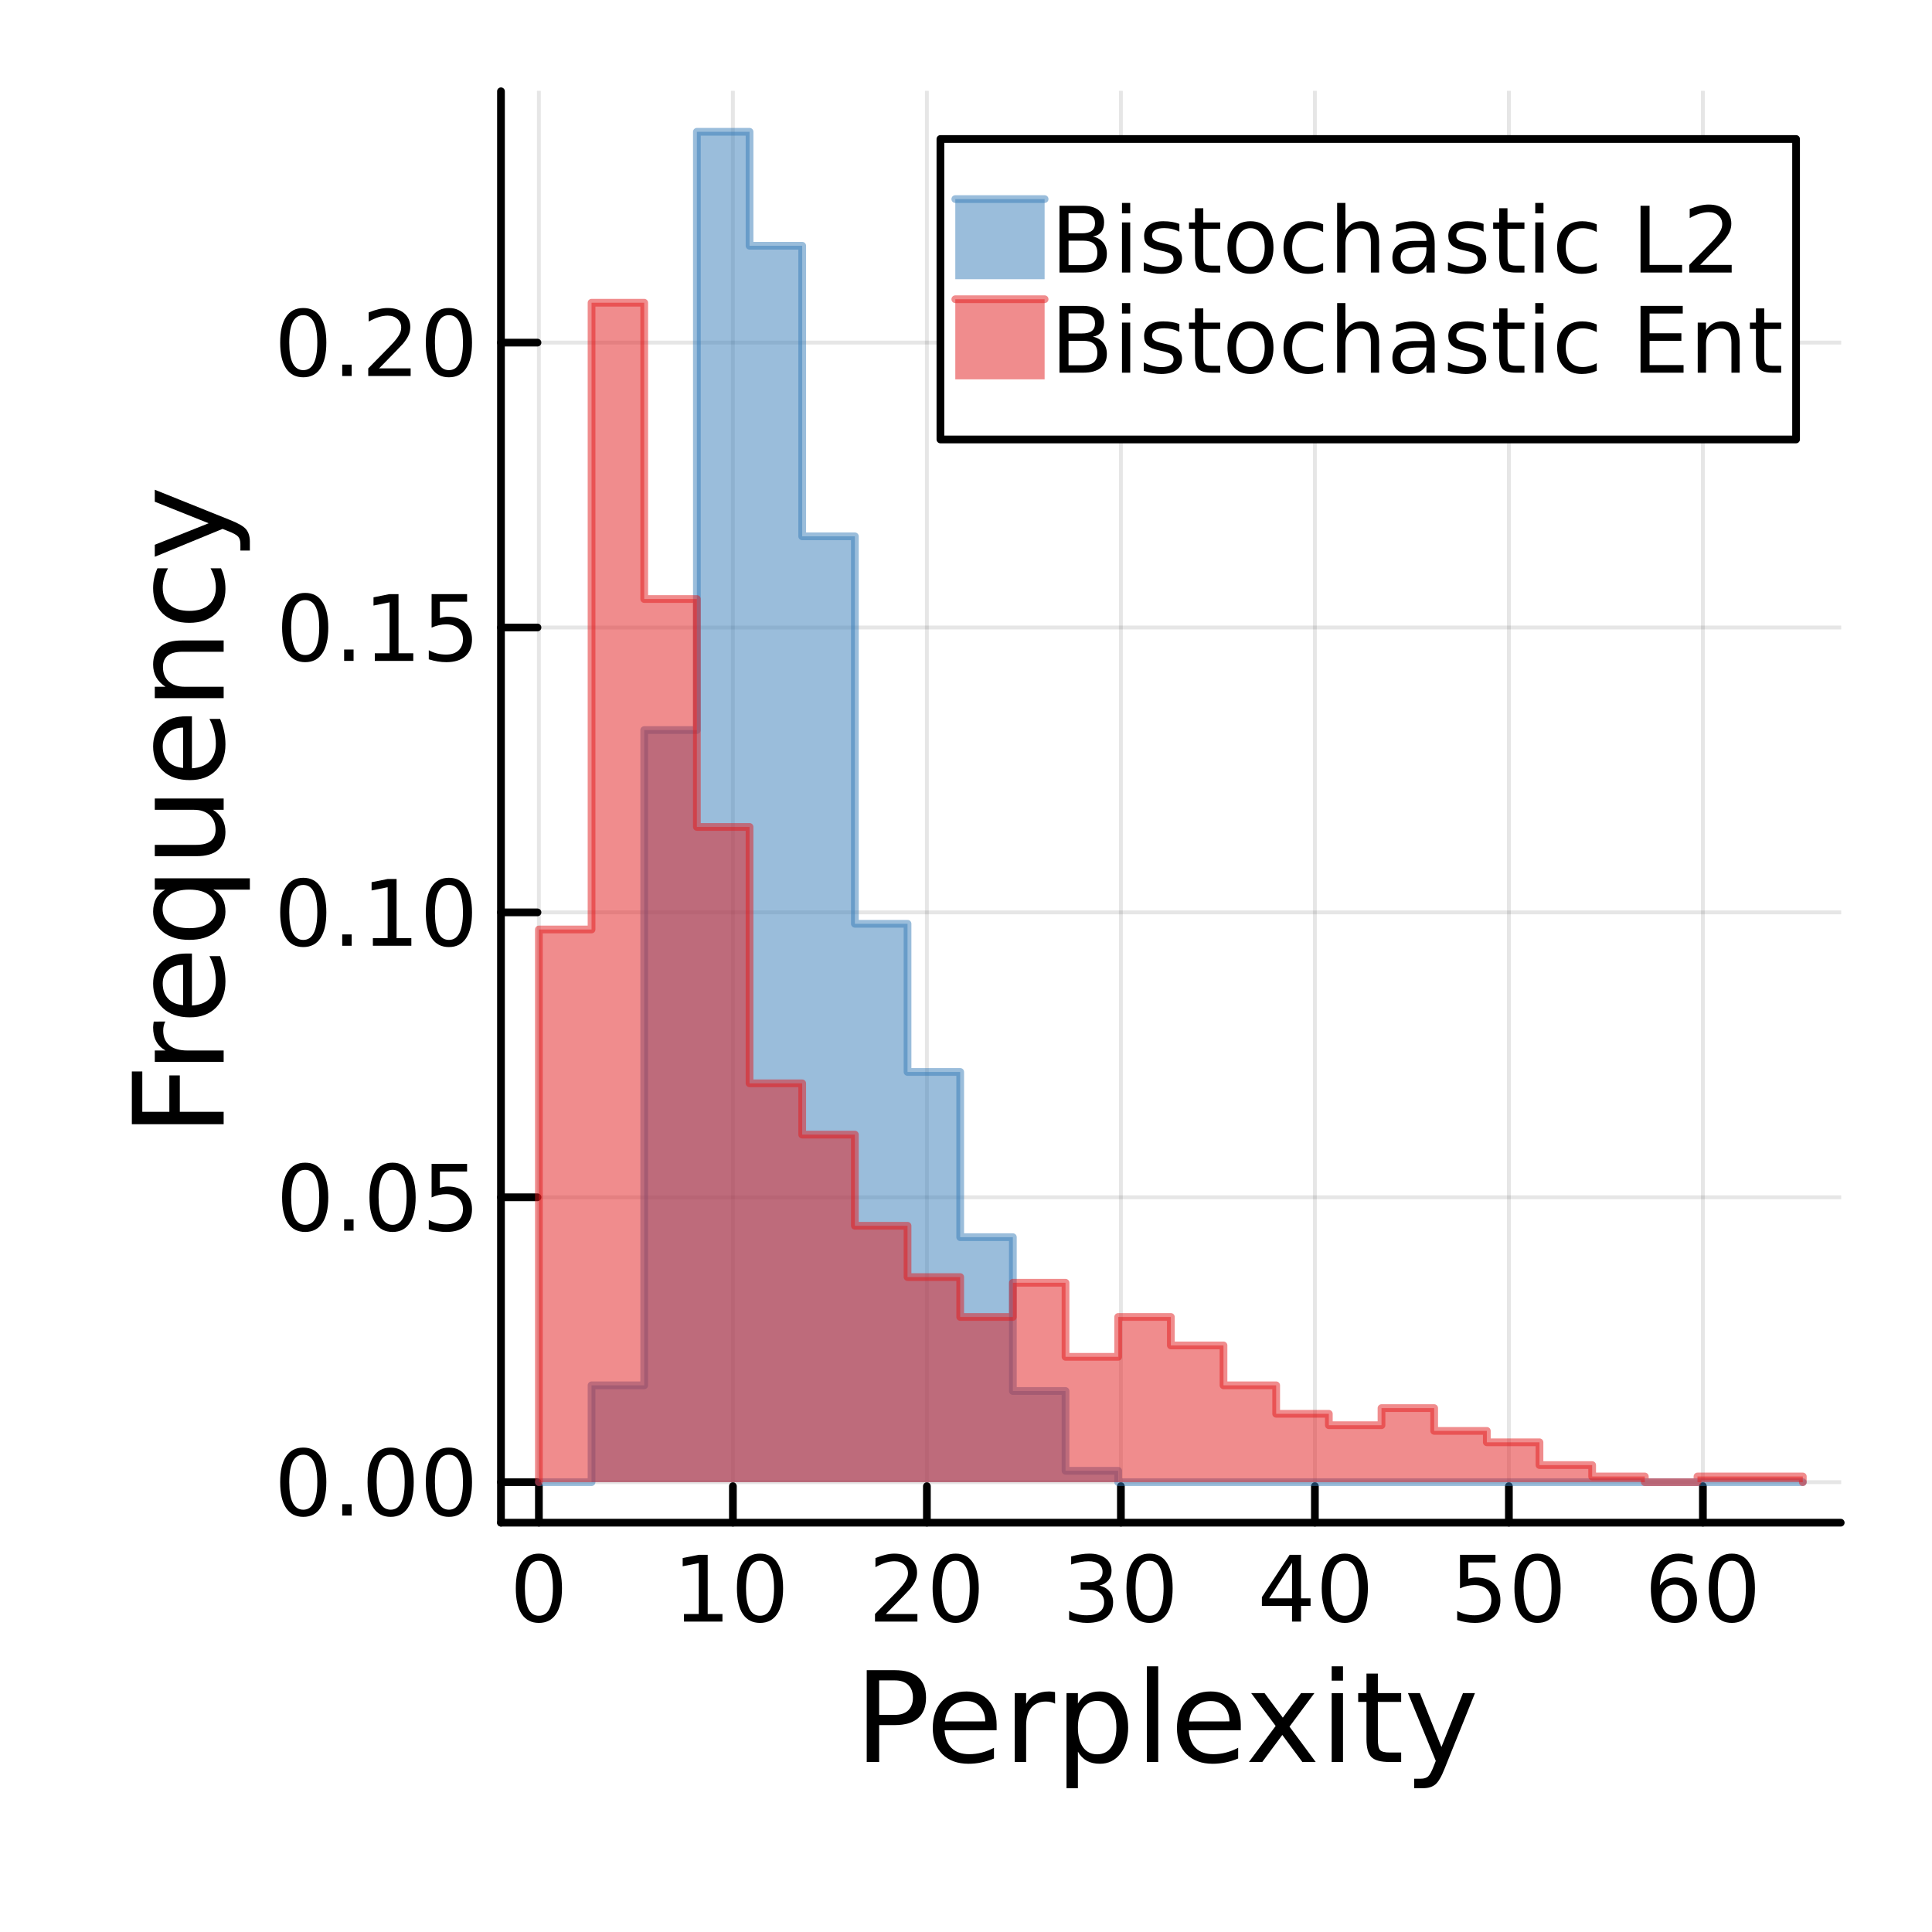 <?xml version="1.0" encoding="utf-8"?>
<svg xmlns="http://www.w3.org/2000/svg" xmlns:xlink="http://www.w3.org/1999/xlink" width="250" height="250" viewBox="0 0 1000 1000">
<rect x="0" y="0" width="1000" height="1000" fill="#333333" stroke="none"/>
<defs>
  <clipPath id="clip940">
    <rect x="0" y="0" width="1000" height="1000"/>
  </clipPath>
</defs>
<path clip-path="url(#clip940)" d="M0 1000 L1000 1000 L1000 0 L0 0  Z" fill="#ffffff" fill-rule="evenodd" fill-opacity="1"/>
<defs>
  <clipPath id="clip941">
    <rect x="200" y="100" width="701" height="701"/>
  </clipPath>
</defs>
<path clip-path="url(#clip940)" d="M259.302 788.14 L952.756 788.14 L952.756 47.244 L259.302 47.244  Z" fill="#ffffff" fill-rule="evenodd" fill-opacity="1"/>
<defs>
  <clipPath id="clip942">
    <rect x="259" y="47" width="694" height="742"/>
  </clipPath>
</defs>
<polyline clip-path="url(#clip942)" style="stroke:#000000; stroke-linecap:round; stroke-linejoin:round; stroke-width:2; stroke-opacity:0.1; fill:none" points="278.928,788.14 278.928,47.244 "/>
<polyline clip-path="url(#clip942)" style="stroke:#000000; stroke-linecap:round; stroke-linejoin:round; stroke-width:2; stroke-opacity:0.1; fill:none" points="379.342,788.14 379.342,47.244 "/>
<polyline clip-path="url(#clip942)" style="stroke:#000000; stroke-linecap:round; stroke-linejoin:round; stroke-width:2; stroke-opacity:0.1; fill:none" points="479.755,788.14 479.755,47.244 "/>
<polyline clip-path="url(#clip942)" style="stroke:#000000; stroke-linecap:round; stroke-linejoin:round; stroke-width:2; stroke-opacity:0.1; fill:none" points="580.168,788.14 580.168,47.244 "/>
<polyline clip-path="url(#clip942)" style="stroke:#000000; stroke-linecap:round; stroke-linejoin:round; stroke-width:2; stroke-opacity:0.1; fill:none" points="680.582,788.14 680.582,47.244 "/>
<polyline clip-path="url(#clip942)" style="stroke:#000000; stroke-linecap:round; stroke-linejoin:round; stroke-width:2; stroke-opacity:0.1; fill:none" points="780.995,788.14 780.995,47.244 "/>
<polyline clip-path="url(#clip942)" style="stroke:#000000; stroke-linecap:round; stroke-linejoin:round; stroke-width:2; stroke-opacity:0.1; fill:none" points="881.409,788.14 881.409,47.244 "/>
<polyline clip-path="url(#clip942)" style="stroke:#000000; stroke-linecap:round; stroke-linejoin:round; stroke-width:2; stroke-opacity:0.1; fill:none" points="259.302,767.171 952.756,767.171 "/>
<polyline clip-path="url(#clip942)" style="stroke:#000000; stroke-linecap:round; stroke-linejoin:round; stroke-width:2; stroke-opacity:0.1; fill:none" points="259.302,619.712 952.756,619.712 "/>
<polyline clip-path="url(#clip942)" style="stroke:#000000; stroke-linecap:round; stroke-linejoin:round; stroke-width:2; stroke-opacity:0.1; fill:none" points="259.302,472.252 952.756,472.252 "/>
<polyline clip-path="url(#clip942)" style="stroke:#000000; stroke-linecap:round; stroke-linejoin:round; stroke-width:2; stroke-opacity:0.1; fill:none" points="259.302,324.792 952.756,324.792 "/>
<polyline clip-path="url(#clip942)" style="stroke:#000000; stroke-linecap:round; stroke-linejoin:round; stroke-width:2; stroke-opacity:0.1; fill:none" points="259.302,177.333 952.756,177.333 "/>
<polyline clip-path="url(#clip940)" style="stroke:#000000; stroke-linecap:round; stroke-linejoin:round; stroke-width:4; stroke-opacity:1; fill:none" points="259.302,788.14 952.756,788.14 "/>
<polyline clip-path="url(#clip940)" style="stroke:#000000; stroke-linecap:round; stroke-linejoin:round; stroke-width:4; stroke-opacity:1; fill:none" points="278.928,788.14 278.928,769.242 "/>
<polyline clip-path="url(#clip940)" style="stroke:#000000; stroke-linecap:round; stroke-linejoin:round; stroke-width:4; stroke-opacity:1; fill:none" points="379.342,788.14 379.342,769.242 "/>
<polyline clip-path="url(#clip940)" style="stroke:#000000; stroke-linecap:round; stroke-linejoin:round; stroke-width:4; stroke-opacity:1; fill:none" points="479.755,788.14 479.755,769.242 "/>
<polyline clip-path="url(#clip940)" style="stroke:#000000; stroke-linecap:round; stroke-linejoin:round; stroke-width:4; stroke-opacity:1; fill:none" points="580.168,788.14 580.168,769.242 "/>
<polyline clip-path="url(#clip940)" style="stroke:#000000; stroke-linecap:round; stroke-linejoin:round; stroke-width:4; stroke-opacity:1; fill:none" points="680.582,788.14 680.582,769.242 "/>
<polyline clip-path="url(#clip940)" style="stroke:#000000; stroke-linecap:round; stroke-linejoin:round; stroke-width:4; stroke-opacity:1; fill:none" points="780.995,788.14 780.995,769.242 "/>
<polyline clip-path="url(#clip940)" style="stroke:#000000; stroke-linecap:round; stroke-linejoin:round; stroke-width:4; stroke-opacity:1; fill:none" points="881.409,788.14 881.409,769.242 "/>
<path clip-path="url(#clip940)" d="M278.928 807.859 Q275.317 807.859 273.488 811.423 Q271.683 814.965 271.683 822.095 Q271.683 829.201 273.488 832.766 Q275.317 836.307 278.928 836.307 Q282.562 836.307 284.368 832.766 Q286.197 829.201 286.197 822.095 Q286.197 814.965 284.368 811.423 Q282.562 807.859 278.928 807.859 M278.928 804.155 Q284.738 804.155 287.794 808.761 Q290.872 813.345 290.872 822.095 Q290.872 830.821 287.794 835.428 Q284.738 840.011 278.928 840.011 Q273.118 840.011 270.039 835.428 Q266.984 830.821 266.984 822.095 Q266.984 813.345 270.039 808.761 Q273.118 804.155 278.928 804.155 Z" fill="#000000" fill-rule="nonzero" fill-opacity="1" /><path clip-path="url(#clip940)" d="M354.029 835.405 L361.668 835.405 L361.668 809.039 L353.358 810.706 L353.358 806.447 L361.622 804.78 L366.298 804.78 L366.298 835.405 L373.936 835.405 L373.936 839.34 L354.029 839.34 L354.029 835.405 Z" fill="#000000" fill-rule="nonzero" fill-opacity="1" /><path clip-path="url(#clip940)" d="M393.381 807.859 Q389.77 807.859 387.941 811.423 Q386.135 814.965 386.135 822.095 Q386.135 829.201 387.941 832.766 Q389.77 836.307 393.381 836.307 Q397.015 836.307 398.821 832.766 Q400.649 829.201 400.649 822.095 Q400.649 814.965 398.821 811.423 Q397.015 807.859 393.381 807.859 M393.381 804.155 Q399.191 804.155 402.247 808.761 Q405.325 813.345 405.325 822.095 Q405.325 830.821 402.247 835.428 Q399.191 840.011 393.381 840.011 Q387.571 840.011 384.492 835.428 Q381.436 830.821 381.436 822.095 Q381.436 813.345 384.492 808.761 Q387.571 804.155 393.381 804.155 Z" fill="#000000" fill-rule="nonzero" fill-opacity="1" /><path clip-path="url(#clip940)" d="M458.528 835.405 L474.848 835.405 L474.848 839.34 L452.903 839.34 L452.903 835.405 Q455.565 832.65 460.149 828.02 Q464.755 823.368 465.936 822.025 Q468.181 819.502 469.061 817.766 Q469.963 816.007 469.963 814.317 Q469.963 811.562 468.019 809.826 Q466.098 808.09 462.996 808.09 Q460.797 808.09 458.343 808.854 Q455.913 809.618 453.135 811.169 L453.135 806.447 Q455.959 805.312 458.413 804.734 Q460.866 804.155 462.903 804.155 Q468.274 804.155 471.468 806.84 Q474.662 809.525 474.662 814.016 Q474.662 816.146 473.852 818.067 Q473.065 819.965 470.959 822.558 Q470.38 823.229 467.278 826.446 Q464.176 829.641 458.528 835.405 Z" fill="#000000" fill-rule="nonzero" fill-opacity="1" /><path clip-path="url(#clip940)" d="M494.662 807.859 Q491.051 807.859 489.223 811.423 Q487.417 814.965 487.417 822.095 Q487.417 829.201 489.223 832.766 Q491.051 836.307 494.662 836.307 Q498.297 836.307 500.102 832.766 Q501.931 829.201 501.931 822.095 Q501.931 814.965 500.102 811.423 Q498.297 807.859 494.662 807.859 M494.662 804.155 Q500.472 804.155 503.528 808.761 Q506.607 813.345 506.607 822.095 Q506.607 830.821 503.528 835.428 Q500.472 840.011 494.662 840.011 Q488.852 840.011 485.773 835.428 Q482.718 830.821 482.718 822.095 Q482.718 813.345 485.773 808.761 Q488.852 804.155 494.662 804.155 Z" fill="#000000" fill-rule="nonzero" fill-opacity="1" /><path clip-path="url(#clip940)" d="M569.011 820.706 Q572.368 821.423 574.243 823.692 Q576.141 825.96 576.141 829.294 Q576.141 834.409 572.622 837.21 Q569.104 840.011 562.622 840.011 Q560.446 840.011 558.132 839.571 Q555.84 839.155 553.386 838.298 L553.386 833.784 Q555.331 834.919 557.645 835.497 Q559.96 836.076 562.483 836.076 Q566.881 836.076 569.173 834.34 Q571.488 832.604 571.488 829.294 Q571.488 826.238 569.335 824.525 Q567.206 822.789 563.386 822.789 L559.358 822.789 L559.358 818.946 L563.571 818.946 Q567.02 818.946 568.849 817.581 Q570.678 816.192 570.678 813.599 Q570.678 810.937 568.78 809.525 Q566.905 808.09 563.386 808.09 Q561.465 808.09 559.266 808.507 Q557.067 808.923 554.428 809.803 L554.428 805.636 Q557.09 804.896 559.405 804.525 Q561.743 804.155 563.803 804.155 Q569.127 804.155 572.229 806.585 Q575.331 808.993 575.331 813.113 Q575.331 815.983 573.687 817.974 Q572.043 819.942 569.011 820.706 Z" fill="#000000" fill-rule="nonzero" fill-opacity="1" /><path clip-path="url(#clip940)" d="M595.006 807.859 Q591.395 807.859 589.567 811.423 Q587.761 814.965 587.761 822.095 Q587.761 829.201 589.567 832.766 Q591.395 836.307 595.006 836.307 Q598.641 836.307 600.446 832.766 Q602.275 829.201 602.275 822.095 Q602.275 814.965 600.446 811.423 Q598.641 807.859 595.006 807.859 M595.006 804.155 Q600.816 804.155 603.872 808.761 Q606.951 813.345 606.951 822.095 Q606.951 830.821 603.872 835.428 Q600.816 840.011 595.006 840.011 Q589.196 840.011 586.117 835.428 Q583.062 830.821 583.062 822.095 Q583.062 813.345 586.117 808.761 Q589.196 804.155 595.006 804.155 Z" fill="#000000" fill-rule="nonzero" fill-opacity="1" /><path clip-path="url(#clip940)" d="M668.753 808.854 L656.948 827.303 L668.753 827.303 L668.753 808.854 M667.526 804.78 L673.406 804.78 L673.406 827.303 L678.337 827.303 L678.337 831.192 L673.406 831.192 L673.406 839.34 L668.753 839.34 L668.753 831.192 L653.151 831.192 L653.151 826.678 L667.526 804.78 Z" fill="#000000" fill-rule="nonzero" fill-opacity="1" /><path clip-path="url(#clip940)" d="M696.068 807.859 Q692.457 807.859 690.628 811.423 Q688.823 814.965 688.823 822.095 Q688.823 829.201 690.628 832.766 Q692.457 836.307 696.068 836.307 Q699.702 836.307 701.508 832.766 Q703.336 829.201 703.336 822.095 Q703.336 814.965 701.508 811.423 Q699.702 807.859 696.068 807.859 M696.068 804.155 Q701.878 804.155 704.934 808.761 Q708.012 813.345 708.012 822.095 Q708.012 830.821 704.934 835.428 Q701.878 840.011 696.068 840.011 Q690.258 840.011 687.179 835.428 Q684.124 830.821 684.124 822.095 Q684.124 813.345 687.179 808.761 Q690.258 804.155 696.068 804.155 Z" fill="#000000" fill-rule="nonzero" fill-opacity="1" /><path clip-path="url(#clip940)" d="M755.695 804.78 L774.051 804.78 L774.051 808.715 L759.977 808.715 L759.977 817.187 Q760.995 816.84 762.014 816.678 Q763.032 816.493 764.051 816.493 Q769.838 816.493 773.218 819.664 Q776.597 822.835 776.597 828.252 Q776.597 833.831 773.125 836.932 Q769.653 840.011 763.333 840.011 Q761.157 840.011 758.889 839.641 Q756.644 839.27 754.236 838.53 L754.236 833.831 Q756.32 834.965 758.542 835.52 Q760.764 836.076 763.241 836.076 Q767.245 836.076 769.583 833.97 Q771.921 831.863 771.921 828.252 Q771.921 824.641 769.583 822.534 Q767.245 820.428 763.241 820.428 Q761.366 820.428 759.491 820.845 Q757.639 821.261 755.695 822.141 L755.695 804.78 Z" fill="#000000" fill-rule="nonzero" fill-opacity="1" /><path clip-path="url(#clip940)" d="M795.81 807.859 Q792.199 807.859 790.37 811.423 Q788.565 814.965 788.565 822.095 Q788.565 829.201 790.37 832.766 Q792.199 836.307 795.81 836.307 Q799.444 836.307 801.25 832.766 Q803.079 829.201 803.079 822.095 Q803.079 814.965 801.25 811.423 Q799.444 807.859 795.81 807.859 M795.81 804.155 Q801.62 804.155 804.676 808.761 Q807.754 813.345 807.754 822.095 Q807.754 830.821 804.676 835.428 Q801.62 840.011 795.81 840.011 Q790 840.011 786.921 835.428 Q783.866 830.821 783.866 822.095 Q783.866 813.345 786.921 808.761 Q790 804.155 795.81 804.155 Z" fill="#000000" fill-rule="nonzero" fill-opacity="1" /><path clip-path="url(#clip940)" d="M866.814 820.196 Q863.666 820.196 861.814 822.349 Q859.985 824.502 859.985 828.252 Q859.985 831.979 861.814 834.155 Q863.666 836.307 866.814 836.307 Q869.962 836.307 871.791 834.155 Q873.643 831.979 873.643 828.252 Q873.643 824.502 871.791 822.349 Q869.962 820.196 866.814 820.196 M876.096 805.544 L876.096 809.803 Q874.337 808.97 872.532 808.53 Q870.749 808.09 868.99 808.09 Q864.36 808.09 861.907 811.215 Q859.476 814.34 859.129 820.659 Q860.495 818.646 862.555 817.581 Q864.615 816.493 867.092 816.493 Q872.3 816.493 875.309 819.664 Q878.342 822.812 878.342 828.252 Q878.342 833.576 875.194 836.794 Q872.045 840.011 866.814 840.011 Q860.819 840.011 857.647 835.428 Q854.476 830.821 854.476 822.095 Q854.476 813.9 858.365 809.039 Q862.254 804.155 868.805 804.155 Q870.564 804.155 872.346 804.502 Q874.152 804.849 876.096 805.544 Z" fill="#000000" fill-rule="nonzero" fill-opacity="1" /><path clip-path="url(#clip940)" d="M896.397 807.859 Q892.786 807.859 890.957 811.423 Q889.152 814.965 889.152 822.095 Q889.152 829.201 890.957 832.766 Q892.786 836.307 896.397 836.307 Q900.031 836.307 901.837 832.766 Q903.666 829.201 903.666 822.095 Q903.666 814.965 901.837 811.423 Q900.031 807.859 896.397 807.859 M896.397 804.155 Q902.207 804.155 905.263 808.761 Q908.342 813.345 908.342 822.095 Q908.342 830.821 905.263 835.428 Q902.207 840.011 896.397 840.011 Q890.587 840.011 887.508 835.428 Q884.453 830.821 884.453 822.095 Q884.453 813.345 887.508 808.761 Q890.587 804.155 896.397 804.155 Z" fill="#000000" fill-rule="nonzero" fill-opacity="1" /><path clip-path="url(#clip940)" d="M455.05 869.767 L455.05 887.623 L463.135 887.623 Q467.623 887.623 470.073 885.3 Q472.524 882.976 472.524 878.679 Q472.524 874.414 470.073 872.091 Q467.623 869.767 463.135 869.767 L455.05 869.767 M448.621 864.484 L463.135 864.484 Q471.124 864.484 475.198 868.112 Q479.304 871.709 479.304 878.679 Q479.304 885.713 475.198 889.31 Q471.124 892.907 463.135 892.907 L455.05 892.907 L455.05 912.004 L448.621 912.004 L448.621 864.484 Z" fill="#000000" fill-rule="nonzero" fill-opacity="1" /><path clip-path="url(#clip940)" d="M515.843 892.716 L515.843 895.58 L488.916 895.58 Q489.298 901.628 492.544 904.811 Q495.823 907.962 501.647 907.962 Q505.021 907.962 508.172 907.134 Q511.355 906.307 514.474 904.651 L514.474 910.19 Q511.323 911.526 508.013 912.227 Q504.703 912.927 501.297 912.927 Q492.767 912.927 487.77 907.962 Q482.805 902.996 482.805 894.53 Q482.805 885.777 487.515 880.653 Q492.258 875.497 500.279 875.497 Q507.472 875.497 511.641 880.143 Q515.843 884.759 515.843 892.716 M509.986 890.997 Q509.923 886.191 507.281 883.326 Q504.671 880.462 500.342 880.462 Q495.441 880.462 492.481 883.231 Q489.552 886 489.107 891.029 L509.986 890.997 Z" fill="#000000" fill-rule="nonzero" fill-opacity="1" /><path clip-path="url(#clip940)" d="M546.112 881.83 Q545.125 881.257 543.947 881.003 Q542.802 880.716 541.401 880.716 Q536.436 880.716 533.762 883.963 Q531.121 887.178 531.121 893.225 L531.121 912.004 L525.232 912.004 L525.232 876.356 L531.121 876.356 L531.121 881.894 Q532.967 878.648 535.927 877.088 Q538.887 875.497 543.12 875.497 Q543.725 875.497 544.457 875.592 Q545.189 875.656 546.08 875.815 L546.112 881.83 Z" fill="#000000" fill-rule="nonzero" fill-opacity="1" /><path clip-path="url(#clip940)" d="M557.92 906.657 L557.92 925.563 L552.032 925.563 L552.032 876.356 L557.92 876.356 L557.92 881.767 Q559.766 878.584 562.567 877.056 Q565.4 875.497 569.315 875.497 Q575.808 875.497 579.85 880.653 Q583.924 885.809 583.924 894.212 Q583.924 902.614 579.85 907.771 Q575.808 912.927 569.315 912.927 Q565.4 912.927 562.567 911.399 Q559.766 909.84 557.92 906.657 M577.845 894.212 Q577.845 887.751 575.171 884.09 Q572.529 880.398 567.882 880.398 Q563.236 880.398 560.562 884.09 Q557.92 887.751 557.92 894.212 Q557.92 900.673 560.562 904.365 Q563.236 908.025 567.882 908.025 Q572.529 908.025 575.171 904.365 Q577.845 900.673 577.845 894.212 Z" fill="#000000" fill-rule="nonzero" fill-opacity="1" /><path clip-path="url(#clip940)" d="M593.632 862.479 L599.488 862.479 L599.488 912.004 L593.632 912.004 L593.632 862.479 Z" fill="#000000" fill-rule="nonzero" fill-opacity="1" /><path clip-path="url(#clip940)" d="M642.234 892.716 L642.234 895.58 L615.307 895.58 Q615.689 901.628 618.935 904.811 Q622.214 907.962 628.038 907.962 Q631.412 907.962 634.563 907.134 Q637.746 906.307 640.865 904.651 L640.865 910.19 Q637.714 911.526 634.404 912.227 Q631.094 912.927 627.688 912.927 Q619.158 912.927 614.161 907.962 Q609.196 902.996 609.196 894.53 Q609.196 885.777 613.907 880.653 Q618.649 875.497 626.67 875.497 Q633.863 875.497 638.033 880.143 Q642.234 884.759 642.234 892.716 M636.377 890.997 Q636.314 886.191 633.672 883.326 Q631.062 880.462 626.733 880.462 Q621.832 880.462 618.872 883.231 Q615.944 886 615.498 891.029 L636.377 890.997 Z" fill="#000000" fill-rule="nonzero" fill-opacity="1" /><path clip-path="url(#clip940)" d="M680.333 876.356 L667.442 893.702 L681.001 912.004 L674.094 912.004 L663.718 897.999 L653.342 912.004 L646.435 912.004 L660.281 893.352 L647.613 876.356 L654.52 876.356 L663.973 889.055 L673.426 876.356 L680.333 876.356 Z" fill="#000000" fill-rule="nonzero" fill-opacity="1" /><path clip-path="url(#clip940)" d="M689.276 876.356 L695.133 876.356 L695.133 912.004 L689.276 912.004 L689.276 876.356 M689.276 862.479 L695.133 862.479 L695.133 869.895 L689.276 869.895 L689.276 862.479 Z" fill="#000000" fill-rule="nonzero" fill-opacity="1" /><path clip-path="url(#clip940)" d="M713.18 866.234 L713.18 876.356 L725.243 876.356 L725.243 880.907 L713.18 880.907 L713.18 900.259 Q713.18 904.62 714.357 905.861 Q715.567 907.102 719.227 907.102 L725.243 907.102 L725.243 912.004 L719.227 912.004 Q712.448 912.004 709.87 909.489 Q707.291 906.943 707.291 900.259 L707.291 880.907 L702.995 880.907 L702.995 876.356 L707.291 876.356 L707.291 866.234 L713.18 866.234 Z" fill="#000000" fill-rule="nonzero" fill-opacity="1" /><path clip-path="url(#clip940)" d="M747.777 915.314 Q745.295 921.68 742.939 923.621 Q740.584 925.563 736.637 925.563 L731.959 925.563 L731.959 920.661 L735.396 920.661 Q737.815 920.661 739.152 919.515 Q740.489 918.37 742.112 914.105 L743.162 911.431 L728.744 876.356 L734.95 876.356 L746.09 904.238 L757.23 876.356 L763.437 876.356 L747.777 915.314 Z" fill="#000000" fill-rule="nonzero" fill-opacity="1" /><polyline clip-path="url(#clip940)" style="stroke:#000000; stroke-linecap:round; stroke-linejoin:round; stroke-width:4; stroke-opacity:1; fill:none" points="259.302,788.14 259.302,47.244 "/>
<polyline clip-path="url(#clip940)" style="stroke:#000000; stroke-linecap:round; stroke-linejoin:round; stroke-width:4; stroke-opacity:1; fill:none" points="259.302,767.171 278.2,767.171 "/>
<polyline clip-path="url(#clip940)" style="stroke:#000000; stroke-linecap:round; stroke-linejoin:round; stroke-width:4; stroke-opacity:1; fill:none" points="259.302,619.712 278.2,619.712 "/>
<polyline clip-path="url(#clip940)" style="stroke:#000000; stroke-linecap:round; stroke-linejoin:round; stroke-width:4; stroke-opacity:1; fill:none" points="259.302,472.252 278.2,472.252 "/>
<polyline clip-path="url(#clip940)" style="stroke:#000000; stroke-linecap:round; stroke-linejoin:round; stroke-width:4; stroke-opacity:1; fill:none" points="259.302,324.792 278.2,324.792 "/>
<polyline clip-path="url(#clip940)" style="stroke:#000000; stroke-linecap:round; stroke-linejoin:round; stroke-width:4; stroke-opacity:1; fill:none" points="259.302,177.333 278.2,177.333 "/>
<path clip-path="url(#clip940)" d="M156.965 752.97 Q153.353 752.97 151.525 756.535 Q149.719 760.076 149.719 767.206 Q149.719 774.312 151.525 777.877 Q153.353 781.419 156.965 781.419 Q160.599 781.419 162.404 777.877 Q164.233 774.312 164.233 767.206 Q164.233 760.076 162.404 756.535 Q160.599 752.97 156.965 752.97 M156.965 749.266 Q162.775 749.266 165.83 753.873 Q168.909 758.456 168.909 767.206 Q168.909 775.933 165.83 780.539 Q162.775 785.122 156.965 785.122 Q151.154 785.122 148.076 780.539 Q145.02 775.933 145.02 767.206 Q145.02 758.456 148.076 753.873 Q151.154 749.266 156.965 749.266 Z" fill="#000000" fill-rule="nonzero" fill-opacity="1" /><path clip-path="url(#clip940)" d="M177.126 778.571 L182.011 778.571 L182.011 784.451 L177.126 784.451 L177.126 778.571 Z" fill="#000000" fill-rule="nonzero" fill-opacity="1" /><path clip-path="url(#clip940)" d="M202.196 752.97 Q198.585 752.97 196.756 756.535 Q194.95 760.076 194.95 767.206 Q194.95 774.312 196.756 777.877 Q198.585 781.419 202.196 781.419 Q205.83 781.419 207.636 777.877 Q209.464 774.312 209.464 767.206 Q209.464 760.076 207.636 756.535 Q205.83 752.97 202.196 752.97 M202.196 749.266 Q208.006 749.266 211.061 753.873 Q214.14 758.456 214.14 767.206 Q214.14 775.933 211.061 780.539 Q208.006 785.122 202.196 785.122 Q196.386 785.122 193.307 780.539 Q190.251 775.933 190.251 767.206 Q190.251 758.456 193.307 753.873 Q196.386 749.266 202.196 749.266 Z" fill="#000000" fill-rule="nonzero" fill-opacity="1" /><path clip-path="url(#clip940)" d="M232.358 752.97 Q228.747 752.97 226.918 756.535 Q225.112 760.076 225.112 767.206 Q225.112 774.312 226.918 777.877 Q228.747 781.419 232.358 781.419 Q235.992 781.419 237.797 777.877 Q239.626 774.312 239.626 767.206 Q239.626 760.076 237.797 756.535 Q235.992 752.97 232.358 752.97 M232.358 749.266 Q238.168 749.266 241.223 753.873 Q244.302 758.456 244.302 767.206 Q244.302 775.933 241.223 780.539 Q238.168 785.122 232.358 785.122 Q226.547 785.122 223.469 780.539 Q220.413 775.933 220.413 767.206 Q220.413 758.456 223.469 753.873 Q226.547 749.266 232.358 749.266 Z" fill="#000000" fill-rule="nonzero" fill-opacity="1" /><path clip-path="url(#clip940)" d="M157.96 605.51 Q154.349 605.51 152.52 609.075 Q150.715 612.617 150.715 619.746 Q150.715 626.853 152.52 630.418 Q154.349 633.959 157.96 633.959 Q161.594 633.959 163.4 630.418 Q165.228 626.853 165.228 619.746 Q165.228 612.617 163.4 609.075 Q161.594 605.51 157.96 605.51 M157.96 601.807 Q163.77 601.807 166.826 606.413 Q169.904 610.996 169.904 619.746 Q169.904 628.473 166.826 633.08 Q163.77 637.663 157.96 637.663 Q152.15 637.663 149.071 633.08 Q146.016 628.473 146.016 619.746 Q146.016 610.996 149.071 606.413 Q152.15 601.807 157.96 601.807 Z" fill="#000000" fill-rule="nonzero" fill-opacity="1" /><path clip-path="url(#clip940)" d="M178.122 631.112 L183.006 631.112 L183.006 636.992 L178.122 636.992 L178.122 631.112 Z" fill="#000000" fill-rule="nonzero" fill-opacity="1" /><path clip-path="url(#clip940)" d="M203.191 605.51 Q199.58 605.51 197.751 609.075 Q195.946 612.617 195.946 619.746 Q195.946 626.853 197.751 630.418 Q199.58 633.959 203.191 633.959 Q206.825 633.959 208.631 630.418 Q210.46 626.853 210.46 619.746 Q210.46 612.617 208.631 609.075 Q206.825 605.51 203.191 605.51 M203.191 601.807 Q209.001 601.807 212.057 606.413 Q215.136 610.996 215.136 619.746 Q215.136 628.473 212.057 633.08 Q209.001 637.663 203.191 637.663 Q197.381 637.663 194.302 633.08 Q191.247 628.473 191.247 619.746 Q191.247 610.996 194.302 606.413 Q197.381 601.807 203.191 601.807 Z" fill="#000000" fill-rule="nonzero" fill-opacity="1" /><path clip-path="url(#clip940)" d="M223.399 602.432 L241.756 602.432 L241.756 606.367 L227.682 606.367 L227.682 614.839 Q228.7 614.492 229.719 614.33 Q230.737 614.144 231.756 614.144 Q237.543 614.144 240.922 617.316 Q244.302 620.487 244.302 625.904 Q244.302 631.482 240.83 634.584 Q237.358 637.663 231.038 637.663 Q228.862 637.663 226.594 637.292 Q224.348 636.922 221.941 636.181 L221.941 631.482 Q224.024 632.617 226.247 633.172 Q228.469 633.728 230.946 633.728 Q234.95 633.728 237.288 631.621 Q239.626 629.515 239.626 625.904 Q239.626 622.293 237.288 620.186 Q234.95 618.08 230.946 618.08 Q229.071 618.08 227.196 618.496 Q225.344 618.913 223.399 619.793 L223.399 602.432 Z" fill="#000000" fill-rule="nonzero" fill-opacity="1" /><path clip-path="url(#clip940)" d="M156.965 458.051 Q153.353 458.051 151.525 461.615 Q149.719 465.157 149.719 472.287 Q149.719 479.393 151.525 482.958 Q153.353 486.5 156.965 486.5 Q160.599 486.5 162.404 482.958 Q164.233 479.393 164.233 472.287 Q164.233 465.157 162.404 461.615 Q160.599 458.051 156.965 458.051 M156.965 454.347 Q162.775 454.347 165.83 458.953 Q168.909 463.537 168.909 472.287 Q168.909 481.014 165.83 485.62 Q162.775 490.203 156.965 490.203 Q151.154 490.203 148.076 485.62 Q145.02 481.014 145.02 472.287 Q145.02 463.537 148.076 458.953 Q151.154 454.347 156.965 454.347 Z" fill="#000000" fill-rule="nonzero" fill-opacity="1" /><path clip-path="url(#clip940)" d="M177.126 483.652 L182.011 483.652 L182.011 489.532 L177.126 489.532 L177.126 483.652 Z" fill="#000000" fill-rule="nonzero" fill-opacity="1" /><path clip-path="url(#clip940)" d="M193.006 485.597 L200.645 485.597 L200.645 459.231 L192.335 460.898 L192.335 456.639 L200.599 454.972 L205.274 454.972 L205.274 485.597 L212.913 485.597 L212.913 489.532 L193.006 489.532 L193.006 485.597 Z" fill="#000000" fill-rule="nonzero" fill-opacity="1" /><path clip-path="url(#clip940)" d="M232.358 458.051 Q228.747 458.051 226.918 461.615 Q225.112 465.157 225.112 472.287 Q225.112 479.393 226.918 482.958 Q228.747 486.5 232.358 486.5 Q235.992 486.5 237.797 482.958 Q239.626 479.393 239.626 472.287 Q239.626 465.157 237.797 461.615 Q235.992 458.051 232.358 458.051 M232.358 454.347 Q238.168 454.347 241.223 458.953 Q244.302 463.537 244.302 472.287 Q244.302 481.014 241.223 485.62 Q238.168 490.203 232.358 490.203 Q226.547 490.203 223.469 485.62 Q220.413 481.014 220.413 472.287 Q220.413 463.537 223.469 458.953 Q226.547 454.347 232.358 454.347 Z" fill="#000000" fill-rule="nonzero" fill-opacity="1" /><path clip-path="url(#clip940)" d="M157.96 310.591 Q154.349 310.591 152.52 314.156 Q150.715 317.698 150.715 324.827 Q150.715 331.934 152.52 335.498 Q154.349 339.04 157.96 339.04 Q161.594 339.04 163.4 335.498 Q165.228 331.934 165.228 324.827 Q165.228 317.698 163.4 314.156 Q161.594 310.591 157.96 310.591 M157.96 306.887 Q163.77 306.887 166.826 311.494 Q169.904 316.077 169.904 324.827 Q169.904 333.554 166.826 338.16 Q163.77 342.744 157.96 342.744 Q152.15 342.744 149.071 338.16 Q146.016 333.554 146.016 324.827 Q146.016 316.077 149.071 311.494 Q152.15 306.887 157.96 306.887 Z" fill="#000000" fill-rule="nonzero" fill-opacity="1" /><path clip-path="url(#clip940)" d="M178.122 336.193 L183.006 336.193 L183.006 342.072 L178.122 342.072 L178.122 336.193 Z" fill="#000000" fill-rule="nonzero" fill-opacity="1" /><path clip-path="url(#clip940)" d="M194.001 338.137 L201.64 338.137 L201.64 311.772 L193.33 313.438 L193.33 309.179 L201.594 307.512 L206.27 307.512 L206.27 338.137 L213.909 338.137 L213.909 342.072 L194.001 342.072 L194.001 338.137 Z" fill="#000000" fill-rule="nonzero" fill-opacity="1" /><path clip-path="url(#clip940)" d="M223.399 307.512 L241.756 307.512 L241.756 311.448 L227.682 311.448 L227.682 319.92 Q228.7 319.573 229.719 319.411 Q230.737 319.225 231.756 319.225 Q237.543 319.225 240.922 322.397 Q244.302 325.568 244.302 330.985 Q244.302 336.563 240.83 339.665 Q237.358 342.744 231.038 342.744 Q228.862 342.744 226.594 342.373 Q224.348 342.003 221.941 341.262 L221.941 336.563 Q224.024 337.697 226.247 338.253 Q228.469 338.809 230.946 338.809 Q234.95 338.809 237.288 336.702 Q239.626 334.596 239.626 330.985 Q239.626 327.373 237.288 325.267 Q234.95 323.161 230.946 323.161 Q229.071 323.161 227.196 323.577 Q225.344 323.994 223.399 324.873 L223.399 307.512 Z" fill="#000000" fill-rule="nonzero" fill-opacity="1" /><path clip-path="url(#clip940)" d="M156.965 163.132 Q153.353 163.132 151.525 166.696 Q149.719 170.238 149.719 177.368 Q149.719 184.474 151.525 188.039 Q153.353 191.581 156.965 191.581 Q160.599 191.581 162.404 188.039 Q164.233 184.474 164.233 177.368 Q164.233 170.238 162.404 166.696 Q160.599 163.132 156.965 163.132 M156.965 159.428 Q162.775 159.428 165.83 164.034 Q168.909 168.618 168.909 177.368 Q168.909 186.094 165.83 190.701 Q162.775 195.284 156.965 195.284 Q151.154 195.284 148.076 190.701 Q145.02 186.094 145.02 177.368 Q145.02 168.618 148.076 164.034 Q151.154 159.428 156.965 159.428 Z" fill="#000000" fill-rule="nonzero" fill-opacity="1" /><path clip-path="url(#clip940)" d="M177.126 188.733 L182.011 188.733 L182.011 194.613 L177.126 194.613 L177.126 188.733 Z" fill="#000000" fill-rule="nonzero" fill-opacity="1" /><path clip-path="url(#clip940)" d="M196.224 190.678 L212.543 190.678 L212.543 194.613 L190.599 194.613 L190.599 190.678 Q193.261 187.923 197.844 183.294 Q202.45 178.641 203.631 177.298 Q205.876 174.775 206.756 173.039 Q207.659 171.28 207.659 169.59 Q207.659 166.835 205.714 165.099 Q203.793 163.363 200.691 163.363 Q198.492 163.363 196.038 164.127 Q193.608 164.891 190.83 166.442 L190.83 161.72 Q193.654 160.585 196.108 160.007 Q198.562 159.428 200.599 159.428 Q205.969 159.428 209.163 162.113 Q212.358 164.798 212.358 169.289 Q212.358 171.419 211.548 173.34 Q210.761 175.238 208.654 177.831 Q208.075 178.502 204.974 181.719 Q201.872 184.914 196.224 190.678 Z" fill="#000000" fill-rule="nonzero" fill-opacity="1" /><path clip-path="url(#clip940)" d="M232.358 163.132 Q228.747 163.132 226.918 166.696 Q225.112 170.238 225.112 177.368 Q225.112 184.474 226.918 188.039 Q228.747 191.581 232.358 191.581 Q235.992 191.581 237.797 188.039 Q239.626 184.474 239.626 177.368 Q239.626 170.238 237.797 166.696 Q235.992 163.132 232.358 163.132 M232.358 159.428 Q238.168 159.428 241.223 164.034 Q244.302 168.618 244.302 177.368 Q244.302 186.094 241.223 190.701 Q238.168 195.284 232.358 195.284 Q226.547 195.284 223.469 190.701 Q220.413 186.094 220.413 177.368 Q220.413 168.618 223.469 164.034 Q226.547 159.428 232.358 159.428 Z" fill="#000000" fill-rule="nonzero" fill-opacity="1" /><path clip-path="url(#clip940)" d="M68.244 581.895 L68.244 554.586 L73.655 554.586 L73.655 575.466 L87.66 575.466 L87.66 556.624 L93.07 556.624 L93.07 575.466 L115.764 575.466 L115.764 581.895 L68.244 581.895 Z" fill="#000000" fill-rule="nonzero" fill-opacity="1" /><path clip-path="url(#clip940)" d="M85.591 528.742 Q85.018 529.728 84.763 530.906 Q84.477 532.052 84.477 533.452 Q84.477 538.418 87.723 541.091 Q90.938 543.733 96.985 543.733 L115.764 543.733 L115.764 549.621 L80.116 549.621 L80.116 543.733 L85.654 543.733 Q82.408 541.887 80.848 538.927 Q79.257 535.967 79.257 531.734 Q79.257 531.129 79.352 530.397 Q79.416 529.665 79.575 528.774 L85.591 528.742 Z" fill="#000000" fill-rule="nonzero" fill-opacity="1" /><path clip-path="url(#clip940)" d="M96.476 493.539 L99.341 493.539 L99.341 520.466 Q105.388 520.084 108.571 516.838 Q111.722 513.56 111.722 507.735 Q111.722 504.361 110.894 501.21 Q110.067 498.027 108.412 494.908 L113.95 494.908 Q115.287 498.059 115.987 501.369 Q116.687 504.679 116.687 508.085 Q116.687 516.615 111.722 521.612 Q106.757 526.577 98.29 526.577 Q89.537 526.577 84.413 521.867 Q79.257 517.124 79.257 509.104 Q79.257 501.91 83.904 497.741 Q88.519 493.539 96.476 493.539 M94.757 499.396 Q89.951 499.459 87.087 502.101 Q84.222 504.711 84.222 509.04 Q84.222 513.941 86.991 516.902 Q89.76 519.83 94.789 520.275 L94.757 499.396 Z" fill="#000000" fill-rule="nonzero" fill-opacity="1" /><path clip-path="url(#clip940)" d="M97.972 480.426 Q104.433 480.426 108.125 477.784 Q111.786 475.111 111.786 470.464 Q111.786 465.817 108.125 463.143 Q104.433 460.47 97.972 460.47 Q91.511 460.47 87.85 463.143 Q84.158 465.817 84.158 470.464 Q84.158 475.111 87.85 477.784 Q91.511 480.426 97.972 480.426 M110.417 460.47 Q113.6 462.316 115.159 465.148 Q116.687 467.949 116.687 471.896 Q116.687 478.357 111.531 482.431 Q106.375 486.473 97.972 486.473 Q89.569 486.473 84.413 482.431 Q79.257 478.357 79.257 471.896 Q79.257 467.949 80.816 465.148 Q82.344 462.316 85.527 460.47 L80.116 460.47 L80.116 454.613 L129.323 454.613 L129.323 460.47 L110.417 460.47 Z" fill="#000000" fill-rule="nonzero" fill-opacity="1" /><path clip-path="url(#clip940)" d="M101.696 443.155 L80.116 443.155 L80.116 437.298 L101.473 437.298 Q106.534 437.298 109.08 435.325 Q111.595 433.352 111.595 429.405 Q111.595 424.662 108.571 421.925 Q105.547 419.156 100.327 419.156 L80.116 419.156 L80.116 413.3 L115.764 413.3 L115.764 419.156 L110.29 419.156 Q113.536 421.289 115.128 424.121 Q116.687 426.922 116.687 430.646 Q116.687 436.789 112.868 439.972 Q109.048 443.155 101.696 443.155 M79.257 428.418 L79.257 428.418 Z" fill="#000000" fill-rule="nonzero" fill-opacity="1" /><path clip-path="url(#clip940)" d="M96.476 370.745 L99.341 370.745 L99.341 397.672 Q105.388 397.29 108.571 394.043 Q111.722 390.765 111.722 384.94 Q111.722 381.567 110.894 378.416 Q110.067 375.233 108.412 372.114 L113.95 372.114 Q115.287 375.265 115.987 378.575 Q116.687 381.885 116.687 385.291 Q116.687 393.821 111.722 398.818 Q106.757 403.783 98.29 403.783 Q89.537 403.783 84.413 399.072 Q79.257 394.33 79.257 386.309 Q79.257 379.116 83.904 374.946 Q88.519 370.745 96.476 370.745 M94.757 376.601 Q89.951 376.665 87.087 379.307 Q84.222 381.917 84.222 386.245 Q84.222 391.147 86.991 394.107 Q89.76 397.035 94.789 397.481 L94.757 376.601 Z" fill="#000000" fill-rule="nonzero" fill-opacity="1" /><path clip-path="url(#clip940)" d="M94.248 331.5 L115.764 331.5 L115.764 337.357 L94.439 337.357 Q89.378 337.357 86.864 339.33 Q84.349 341.303 84.349 345.25 Q84.349 349.993 87.373 352.73 Q90.397 355.467 95.617 355.467 L115.764 355.467 L115.764 361.355 L80.116 361.355 L80.116 355.467 L85.654 355.467 Q82.44 353.367 80.848 350.534 Q79.257 347.669 79.257 343.945 Q79.257 337.802 83.076 334.651 Q86.864 331.5 94.248 331.5 Z" fill="#000000" fill-rule="nonzero" fill-opacity="1" /><path clip-path="url(#clip940)" d="M81.485 294.165 L86.959 294.165 Q85.591 296.648 84.922 299.163 Q84.222 301.645 84.222 304.191 Q84.222 309.889 87.85 313.04 Q91.447 316.191 97.972 316.191 Q104.497 316.191 108.125 313.04 Q111.722 309.889 111.722 304.191 Q111.722 301.645 111.054 299.163 Q110.353 296.648 108.985 294.165 L114.396 294.165 Q115.541 296.616 116.114 299.258 Q116.687 301.868 116.687 304.828 Q116.687 312.881 111.626 317.623 Q106.566 322.366 97.972 322.366 Q89.251 322.366 84.254 317.591 Q79.257 312.785 79.257 304.446 Q79.257 301.741 79.83 299.163 Q80.371 296.584 81.485 294.165 Z" fill="#000000" fill-rule="nonzero" fill-opacity="1" /><path clip-path="url(#clip940)" d="M119.074 269.148 Q125.44 271.631 127.382 273.986 Q129.323 276.341 129.323 280.288 L129.323 284.967 L124.422 284.967 L124.422 281.53 Q124.422 279.111 123.276 277.774 Q122.13 276.437 117.865 274.814 L115.191 273.763 L80.116 288.182 L80.116 281.975 L107.998 270.835 L80.116 259.695 L80.116 253.489 L119.074 269.148 Z" fill="#000000" fill-rule="nonzero" fill-opacity="1" /><path clip-path="url(#clip942)" d="M278.928 767.171 L278.928 767.171 L306.186 767.171 L306.186 717.035 L333.445 717.035 L333.445 377.878 L360.703 377.878 L360.703 68.213 L387.962 68.213 L387.962 127.197 L415.22 127.197 L415.22 277.605 L442.479 277.605 L442.479 478.15 L469.737 478.15 L469.737 554.829 L496.995 554.829 L496.995 640.356 L524.254 640.356 L524.254 719.984 L551.512 719.984 L551.512 761.273 L578.771 761.273 L578.771 767.171 L606.029 767.171 L606.029 767.171 L633.287 767.171 L633.287 767.171 L660.546 767.171 L660.546 767.171 L687.804 767.171 L687.804 767.171 L715.063 767.171 L715.063 767.171 L742.321 767.171 L742.321 767.171 L769.579 767.171 L769.579 767.171 L796.838 767.171 L796.838 767.171 L824.096 767.171 L824.096 767.171 L851.355 767.171 L851.355 767.171 L878.613 767.171 L878.613 767.171 L905.871 767.171 L905.871 767.171 L933.13 767.171 L933.13 767.171 L905.871 767.171 L905.871 767.171 L878.613 767.171 L878.613 767.171 L851.355 767.171 L851.355 767.171 L824.096 767.171 L824.096 767.171 L796.838 767.171 L796.838 767.171 L769.579 767.171 L769.579 767.171 L742.321 767.171 L742.321 767.171 L715.063 767.171 L715.063 767.171 L687.804 767.171 L687.804 767.171 L660.546 767.171 L660.546 767.171 L633.287 767.171 L633.287 767.171 L606.029 767.171 L606.029 767.171 L578.771 767.171 L578.771 767.171 L551.512 767.171 L551.512 767.171 L524.254 767.171 L524.254 767.171 L496.995 767.171 L496.995 767.171 L469.737 767.171 L469.737 767.171 L442.479 767.171 L442.479 767.171 L415.22 767.171 L415.22 767.171 L387.962 767.171 L387.962 767.171 L360.703 767.171 L360.703 767.171 L333.445 767.171 L333.445 767.171 L306.186 767.171 L306.186 767.171 L278.928 767.171 L278.928 767.171  Z" fill="#377db8" fill-rule="evenodd" fill-opacity="0.5"/>
<polyline clip-path="url(#clip942)" style="stroke:#377db8; stroke-linecap:round; stroke-linejoin:round; stroke-width:4; stroke-opacity:0.5; fill:none" points="278.928,767.171 278.928,767.171 306.186,767.171 306.186,717.035 333.445,717.035 333.445,377.878 360.703,377.878 360.703,68.213 387.962,68.213 387.962,127.197 415.22,127.197 415.22,277.605 442.479,277.605 442.479,478.15 469.737,478.15 469.737,554.829 496.995,554.829 496.995,640.356 524.254,640.356 524.254,719.984 551.512,719.984 551.512,761.273 578.771,761.273 578.771,767.171 606.029,767.171 633.287,767.171 660.546,767.171 687.804,767.171 715.063,767.171 742.321,767.171 769.579,767.171 796.838,767.171 824.096,767.171 851.355,767.171 878.613,767.171 905.871,767.171 933.13,767.171 "/>
<path clip-path="url(#clip942)" d="M278.928 767.171 L278.928 481.1 L306.186 481.1 L306.186 156.689 L333.445 156.689 L333.445 310.046 L360.703 310.046 L360.703 428.014 L387.962 428.014 L387.962 560.728 L415.22 560.728 L415.22 587.27 L442.479 587.27 L442.479 634.458 L469.737 634.458 L469.737 661 L496.995 661 L496.995 681.645 L524.254 681.645 L524.254 663.949 L551.512 663.949 L551.512 702.289 L578.771 702.289 L578.771 681.645 L606.029 681.645 L606.029 696.391 L633.287 696.391 L633.287 717.035 L660.546 717.035 L660.546 731.781 L687.804 731.781 L687.804 737.679 L715.063 737.679 L715.063 728.832 L742.321 728.832 L742.321 740.628 L769.579 740.628 L769.579 746.527 L796.838 746.527 L796.838 758.324 L824.096 758.324 L824.096 764.222 L851.355 764.222 L851.355 767.171 L878.613 767.171 L878.613 764.222 L905.871 764.222 L905.871 764.222 L933.13 764.222 L933.13 767.171 L933.13 767.171 L933.13 767.171 L905.871 767.171 L905.871 767.171 L878.613 767.171 L878.613 767.171 L851.355 767.171 L851.355 767.171 L824.096 767.171 L824.096 767.171 L796.838 767.171 L796.838 767.171 L769.579 767.171 L769.579 767.171 L742.321 767.171 L742.321 767.171 L715.063 767.171 L715.063 767.171 L687.804 767.171 L687.804 767.171 L660.546 767.171 L660.546 767.171 L633.287 767.171 L633.287 767.171 L606.029 767.171 L606.029 767.171 L578.771 767.171 L578.771 767.171 L551.512 767.171 L551.512 767.171 L524.254 767.171 L524.254 767.171 L496.995 767.171 L496.995 767.171 L469.737 767.171 L469.737 767.171 L442.479 767.171 L442.479 767.171 L415.22 767.171 L415.22 767.171 L387.962 767.171 L387.962 767.171 L360.703 767.171 L360.703 767.171 L333.445 767.171 L333.445 767.171 L306.186 767.171 L306.186 767.171 L278.928 767.171 L278.928 767.171  Z" fill="#e31a1c" fill-rule="evenodd" fill-opacity="0.5"/>
<polyline clip-path="url(#clip942)" style="stroke:#e31a1c; stroke-linecap:round; stroke-linejoin:round; stroke-width:4; stroke-opacity:0.5; fill:none" points="278.928,767.171 278.928,481.1 306.186,481.1 306.186,156.689 333.445,156.689 333.445,310.046 360.703,310.046 360.703,428.014 387.962,428.014 387.962,560.728 415.22,560.728 415.22,587.27 442.479,587.27 442.479,634.458 469.737,634.458 469.737,661 496.995,661 496.995,681.645 524.254,681.645 524.254,663.949 551.512,663.949 551.512,702.289 578.771,702.289 578.771,681.645 606.029,681.645 606.029,696.391 633.287,696.391 633.287,717.035 660.546,717.035 660.546,731.781 687.804,731.781 687.804,737.679 715.063,737.679 715.063,728.832 742.321,728.832 742.321,740.628 769.579,740.628 769.579,746.527 796.838,746.527 796.838,758.324 824.096,758.324 824.096,764.222 851.355,764.222 851.355,767.171 878.613,767.171 878.613,764.222 905.871,764.222 933.13,764.222 933.13,767.171 "/>
<path clip-path="url(#clip940)" d="M486.756 227.461 L929.641 227.461 L929.641 71.941 L486.756 71.941  Z" fill="#ffffff" fill-rule="evenodd" fill-opacity="1"/>
<polyline clip-path="url(#clip940)" style="stroke:#000000; stroke-linecap:round; stroke-linejoin:round; stroke-width:4; stroke-opacity:1; fill:none" points="486.756,227.461 929.641,227.461 929.641,71.941 486.756,71.941 486.756,227.461 "/>
<path clip-path="url(#clip940)" d="M494.461 144.517 L540.691 144.517 L540.691 103.045 L494.461 103.045 L494.461 144.517  Z" fill="#377db8" fill-rule="evenodd" fill-opacity="0.5"/>
<polyline clip-path="url(#clip940)" style="stroke:#377db8; stroke-linecap:round; stroke-linejoin:round; stroke-width:4; stroke-opacity:0.5; fill:none" points="494.461,103.045 540.691,103.045 "/>
<path clip-path="url(#clip940)" d="M553.072 124.556 L553.072 137.218 L560.572 137.218 Q564.345 137.218 566.151 135.667 Q567.979 134.093 567.979 130.875 Q567.979 127.635 566.151 126.107 Q564.345 124.556 560.572 124.556 L553.072 124.556 M553.072 110.343 L553.072 120.76 L559.993 120.76 Q563.419 120.76 565.086 119.487 Q566.776 118.19 566.776 115.551 Q566.776 112.936 565.086 111.639 Q563.419 110.343 559.993 110.343 L553.072 110.343 M548.396 106.501 L560.34 106.501 Q565.688 106.501 568.581 108.723 Q571.475 110.945 571.475 115.042 Q571.475 118.214 569.993 120.089 Q568.512 121.963 565.641 122.426 Q569.09 123.167 570.989 125.528 Q572.91 127.866 572.91 131.385 Q572.91 136.014 569.762 138.537 Q566.614 141.061 560.803 141.061 L548.396 141.061 L548.396 106.501 Z" fill="#000000" fill-rule="nonzero" fill-opacity="1" /><path clip-path="url(#clip940)" d="M580.734 115.135 L584.993 115.135 L584.993 141.061 L580.734 141.061 L580.734 115.135 M580.734 105.042 L584.993 105.042 L584.993 110.436 L580.734 110.436 L580.734 105.042 Z" fill="#000000" fill-rule="nonzero" fill-opacity="1" /><path clip-path="url(#clip940)" d="M610.433 115.899 L610.433 119.926 Q608.627 119.001 606.683 118.538 Q604.738 118.075 602.655 118.075 Q599.484 118.075 597.887 119.047 Q596.312 120.019 596.312 121.963 Q596.312 123.445 597.447 124.301 Q598.581 125.135 602.007 125.899 L603.465 126.223 Q608.002 127.195 609.9 128.977 Q611.822 130.737 611.822 133.908 Q611.822 137.519 608.951 139.625 Q606.104 141.732 601.104 141.732 Q599.021 141.732 596.752 141.315 Q594.507 140.922 592.007 140.112 L592.007 135.713 Q594.368 136.94 596.66 137.565 Q598.951 138.167 601.197 138.167 Q604.206 138.167 605.826 137.149 Q607.447 136.107 607.447 134.232 Q607.447 132.496 606.266 131.57 Q605.109 130.644 601.15 129.788 L599.669 129.44 Q595.711 128.607 593.951 126.894 Q592.192 125.158 592.192 122.149 Q592.192 118.491 594.785 116.501 Q597.377 114.51 602.146 114.51 Q604.507 114.51 606.59 114.857 Q608.674 115.204 610.433 115.899 Z" fill="#000000" fill-rule="nonzero" fill-opacity="1" /><path clip-path="url(#clip940)" d="M622.817 107.774 L622.817 115.135 L631.59 115.135 L631.59 118.445 L622.817 118.445 L622.817 132.519 Q622.817 135.69 623.673 136.593 Q624.553 137.496 627.215 137.496 L631.59 137.496 L631.59 141.061 L627.215 141.061 Q622.285 141.061 620.41 139.232 Q618.535 137.38 618.535 132.519 L618.535 118.445 L615.41 118.445 L615.41 115.135 L618.535 115.135 L618.535 107.774 L622.817 107.774 Z" fill="#000000" fill-rule="nonzero" fill-opacity="1" /><path clip-path="url(#clip940)" d="M647.238 118.121 Q643.812 118.121 641.821 120.806 Q639.831 123.468 639.831 128.121 Q639.831 132.774 641.798 135.459 Q643.789 138.121 647.238 138.121 Q650.641 138.121 652.632 135.436 Q654.622 132.75 654.622 128.121 Q654.622 123.514 652.632 120.829 Q650.641 118.121 647.238 118.121 M647.238 114.51 Q652.794 114.51 655.965 118.121 Q659.136 121.732 659.136 128.121 Q659.136 134.487 655.965 138.121 Q652.794 141.732 647.238 141.732 Q641.659 141.732 638.488 138.121 Q635.34 134.487 635.34 128.121 Q635.34 121.732 638.488 118.121 Q641.659 114.51 647.238 114.51 Z" fill="#000000" fill-rule="nonzero" fill-opacity="1" /><path clip-path="url(#clip940)" d="M684.854 116.13 L684.854 120.112 Q683.048 119.116 681.219 118.63 Q679.414 118.121 677.562 118.121 Q673.419 118.121 671.127 120.76 Q668.835 123.376 668.835 128.121 Q668.835 132.866 671.127 135.505 Q673.419 138.121 677.562 138.121 Q679.414 138.121 681.219 137.635 Q683.048 137.125 684.854 136.13 L684.854 140.065 Q683.071 140.899 681.15 141.315 Q679.252 141.732 677.099 141.732 Q671.243 141.732 667.794 138.051 Q664.345 134.371 664.345 128.121 Q664.345 121.778 667.817 118.144 Q671.312 114.51 677.377 114.51 Q679.344 114.51 681.219 114.927 Q683.094 115.32 684.854 116.13 Z" fill="#000000" fill-rule="nonzero" fill-opacity="1" /><path clip-path="url(#clip940)" d="M713.812 125.413 L713.812 141.061 L709.553 141.061 L709.553 125.551 Q709.553 121.871 708.117 120.042 Q706.682 118.214 703.812 118.214 Q700.363 118.214 698.372 120.413 Q696.381 122.612 696.381 126.408 L696.381 141.061 L692.099 141.061 L692.099 105.042 L696.381 105.042 L696.381 119.163 Q697.909 116.825 699.969 115.667 Q702.053 114.51 704.761 114.51 Q709.229 114.51 711.52 117.288 Q713.812 120.042 713.812 125.413 Z" fill="#000000" fill-rule="nonzero" fill-opacity="1" /><path clip-path="url(#clip940)" d="M734.09 128.028 Q728.928 128.028 726.937 129.209 Q724.946 130.389 724.946 133.237 Q724.946 135.505 726.428 136.848 Q727.932 138.167 730.502 138.167 Q734.043 138.167 736.173 135.667 Q738.326 133.144 738.326 128.977 L738.326 128.028 L734.09 128.028 M742.585 126.269 L742.585 141.061 L738.326 141.061 L738.326 137.125 Q736.867 139.487 734.691 140.621 Q732.515 141.732 729.367 141.732 Q725.386 141.732 723.025 139.51 Q720.687 137.264 720.687 133.514 Q720.687 129.139 723.603 126.917 Q726.543 124.695 732.353 124.695 L738.326 124.695 L738.326 124.278 Q738.326 121.339 736.381 119.741 Q734.46 118.121 730.965 118.121 Q728.742 118.121 726.636 118.653 Q724.529 119.186 722.585 120.251 L722.585 116.315 Q724.923 115.413 727.122 114.973 Q729.321 114.51 731.404 114.51 Q737.029 114.51 739.807 117.426 Q742.585 120.343 742.585 126.269 Z" fill="#000000" fill-rule="nonzero" fill-opacity="1" /><path clip-path="url(#clip940)" d="M767.886 115.899 L767.886 119.926 Q766.08 119.001 764.136 118.538 Q762.191 118.075 760.108 118.075 Q756.937 118.075 755.339 119.047 Q753.765 120.019 753.765 121.963 Q753.765 123.445 754.9 124.301 Q756.034 125.135 759.46 125.899 L760.918 126.223 Q765.455 127.195 767.353 128.977 Q769.275 130.737 769.275 133.908 Q769.275 137.519 766.404 139.625 Q763.557 141.732 758.557 141.732 Q756.474 141.732 754.205 141.315 Q751.96 140.922 749.46 140.112 L749.46 135.713 Q751.821 136.94 754.113 137.565 Q756.404 138.167 758.65 138.167 Q761.659 138.167 763.279 137.149 Q764.9 136.107 764.9 134.232 Q764.9 132.496 763.719 131.57 Q762.562 130.644 758.603 129.788 L757.122 129.44 Q753.163 128.607 751.404 126.894 Q749.645 125.158 749.645 122.149 Q749.645 118.491 752.238 116.501 Q754.83 114.51 759.599 114.51 Q761.96 114.51 764.043 114.857 Q766.126 115.204 767.886 115.899 Z" fill="#000000" fill-rule="nonzero" fill-opacity="1" /><path clip-path="url(#clip940)" d="M780.27 107.774 L780.27 115.135 L789.043 115.135 L789.043 118.445 L780.27 118.445 L780.27 132.519 Q780.27 135.69 781.126 136.593 Q782.006 137.496 784.668 137.496 L789.043 137.496 L789.043 141.061 L784.668 141.061 Q779.737 141.061 777.862 139.232 Q775.987 137.38 775.987 132.519 L775.987 118.445 L772.862 118.445 L772.862 115.135 L775.987 115.135 L775.987 107.774 L780.27 107.774 Z" fill="#000000" fill-rule="nonzero" fill-opacity="1" /><path clip-path="url(#clip940)" d="M794.645 115.135 L798.904 115.135 L798.904 141.061 L794.645 141.061 L794.645 115.135 M794.645 105.042 L798.904 105.042 L798.904 110.436 L794.645 110.436 L794.645 105.042 Z" fill="#000000" fill-rule="nonzero" fill-opacity="1" /><path clip-path="url(#clip940)" d="M826.473 116.13 L826.473 120.112 Q824.668 119.116 822.839 118.63 Q821.033 118.121 819.182 118.121 Q815.038 118.121 812.747 120.76 Q810.455 123.376 810.455 128.121 Q810.455 132.866 812.747 135.505 Q815.038 138.121 819.182 138.121 Q821.033 138.121 822.839 137.635 Q824.668 137.125 826.473 136.13 L826.473 140.065 Q824.691 140.899 822.77 141.315 Q820.871 141.732 818.719 141.732 Q812.862 141.732 809.413 138.051 Q805.964 134.371 805.964 128.121 Q805.964 121.778 809.436 118.144 Q812.932 114.51 818.996 114.51 Q820.964 114.51 822.839 114.927 Q824.714 115.32 826.473 116.13 Z" fill="#000000" fill-rule="nonzero" fill-opacity="1" /><path clip-path="url(#clip940)" d="M849.135 106.501 L853.811 106.501 L853.811 137.125 L870.64 137.125 L870.64 141.061 L849.135 141.061 L849.135 106.501 Z" fill="#000000" fill-rule="nonzero" fill-opacity="1" /><path clip-path="url(#clip940)" d="M879.992 137.125 L896.311 137.125 L896.311 141.061 L874.367 141.061 L874.367 137.125 Q877.029 134.371 881.612 129.741 Q886.218 125.088 887.399 123.746 Q889.644 121.223 890.524 119.487 Q891.427 117.727 891.427 116.038 Q891.427 113.283 889.482 111.547 Q887.561 109.811 884.459 109.811 Q882.26 109.811 879.806 110.575 Q877.376 111.339 874.598 112.889 L874.598 108.167 Q877.422 107.033 879.876 106.454 Q882.329 105.876 884.366 105.876 Q889.737 105.876 892.931 108.561 Q896.126 111.246 896.126 115.737 Q896.126 117.866 895.316 119.788 Q894.528 121.686 892.422 124.278 Q891.843 124.95 888.741 128.167 Q885.64 131.362 879.992 137.125 Z" fill="#000000" fill-rule="nonzero" fill-opacity="1" /><path clip-path="url(#clip940)" d="M494.461 196.357 L540.691 196.357 L540.691 154.885 L494.461 154.885 L494.461 196.357  Z" fill="#e31a1c" fill-rule="evenodd" fill-opacity="0.5"/>
<polyline clip-path="url(#clip940)" style="stroke:#e31a1c; stroke-linecap:round; stroke-linejoin:round; stroke-width:4; stroke-opacity:0.5; fill:none" points="494.461,154.885 540.691,154.885 "/>
<path clip-path="url(#clip940)" d="M553.072 176.396 L553.072 189.058 L560.572 189.058 Q564.345 189.058 566.151 187.507 Q567.979 185.933 567.979 182.715 Q567.979 179.475 566.151 177.947 Q564.345 176.396 560.572 176.396 L553.072 176.396 M553.072 162.183 L553.072 172.6 L559.993 172.6 Q563.419 172.6 565.086 171.327 Q566.776 170.03 566.776 167.391 Q566.776 164.776 565.086 163.479 Q563.419 162.183 559.993 162.183 L553.072 162.183 M548.396 158.341 L560.34 158.341 Q565.688 158.341 568.581 160.563 Q571.475 162.785 571.475 166.882 Q571.475 170.054 569.993 171.929 Q568.512 173.803 565.641 174.266 Q569.09 175.007 570.989 177.368 Q572.91 179.706 572.91 183.225 Q572.91 187.854 569.762 190.377 Q566.614 192.901 560.803 192.901 L548.396 192.901 L548.396 158.341 Z" fill="#000000" fill-rule="nonzero" fill-opacity="1" /><path clip-path="url(#clip940)" d="M580.734 166.975 L584.993 166.975 L584.993 192.901 L580.734 192.901 L580.734 166.975 M580.734 156.882 L584.993 156.882 L584.993 162.276 L580.734 162.276 L580.734 156.882 Z" fill="#000000" fill-rule="nonzero" fill-opacity="1" /><path clip-path="url(#clip940)" d="M610.433 167.739 L610.433 171.766 Q608.627 170.841 606.683 170.378 Q604.738 169.915 602.655 169.915 Q599.484 169.915 597.887 170.887 Q596.312 171.859 596.312 173.803 Q596.312 175.285 597.447 176.141 Q598.581 176.975 602.007 177.739 L603.465 178.063 Q608.002 179.035 609.9 180.817 Q611.822 182.577 611.822 185.748 Q611.822 189.359 608.951 191.465 Q606.104 193.572 601.104 193.572 Q599.021 193.572 596.752 193.155 Q594.507 192.762 592.007 191.952 L592.007 187.553 Q594.368 188.78 596.66 189.405 Q598.951 190.007 601.197 190.007 Q604.206 190.007 605.826 188.989 Q607.447 187.947 607.447 186.072 Q607.447 184.336 606.266 183.41 Q605.109 182.484 601.15 181.628 L599.669 181.28 Q595.711 180.447 593.951 178.734 Q592.192 176.998 592.192 173.989 Q592.192 170.331 594.785 168.341 Q597.377 166.35 602.146 166.35 Q604.507 166.35 606.59 166.697 Q608.674 167.044 610.433 167.739 Z" fill="#000000" fill-rule="nonzero" fill-opacity="1" /><path clip-path="url(#clip940)" d="M622.817 159.614 L622.817 166.975 L631.59 166.975 L631.59 170.285 L622.817 170.285 L622.817 184.359 Q622.817 187.53 623.673 188.433 Q624.553 189.336 627.215 189.336 L631.59 189.336 L631.59 192.901 L627.215 192.901 Q622.285 192.901 620.41 191.072 Q618.535 189.22 618.535 184.359 L618.535 170.285 L615.41 170.285 L615.41 166.975 L618.535 166.975 L618.535 159.614 L622.817 159.614 Z" fill="#000000" fill-rule="nonzero" fill-opacity="1" /><path clip-path="url(#clip940)" d="M647.238 169.961 Q643.812 169.961 641.821 172.646 Q639.831 175.308 639.831 179.961 Q639.831 184.614 641.798 187.299 Q643.789 189.961 647.238 189.961 Q650.641 189.961 652.632 187.276 Q654.622 184.59 654.622 179.961 Q654.622 175.354 652.632 172.669 Q650.641 169.961 647.238 169.961 M647.238 166.35 Q652.794 166.35 655.965 169.961 Q659.136 173.572 659.136 179.961 Q659.136 186.327 655.965 189.961 Q652.794 193.572 647.238 193.572 Q641.659 193.572 638.488 189.961 Q635.34 186.327 635.34 179.961 Q635.34 173.572 638.488 169.961 Q641.659 166.35 647.238 166.35 Z" fill="#000000" fill-rule="nonzero" fill-opacity="1" /><path clip-path="url(#clip940)" d="M684.854 167.97 L684.854 171.952 Q683.048 170.956 681.219 170.47 Q679.414 169.961 677.562 169.961 Q673.419 169.961 671.127 172.6 Q668.835 175.216 668.835 179.961 Q668.835 184.706 671.127 187.345 Q673.419 189.961 677.562 189.961 Q679.414 189.961 681.219 189.475 Q683.048 188.965 684.854 187.97 L684.854 191.905 Q683.071 192.739 681.15 193.155 Q679.252 193.572 677.099 193.572 Q671.243 193.572 667.794 189.891 Q664.345 186.211 664.345 179.961 Q664.345 173.618 667.817 169.984 Q671.312 166.35 677.377 166.35 Q679.344 166.35 681.219 166.767 Q683.094 167.16 684.854 167.97 Z" fill="#000000" fill-rule="nonzero" fill-opacity="1" /><path clip-path="url(#clip940)" d="M713.812 177.253 L713.812 192.901 L709.553 192.901 L709.553 177.391 Q709.553 173.711 708.117 171.882 Q706.682 170.054 703.812 170.054 Q700.363 170.054 698.372 172.253 Q696.381 174.452 696.381 178.248 L696.381 192.901 L692.099 192.901 L692.099 156.882 L696.381 156.882 L696.381 171.003 Q697.909 168.665 699.969 167.507 Q702.053 166.35 704.761 166.35 Q709.229 166.35 711.52 169.128 Q713.812 171.882 713.812 177.253 Z" fill="#000000" fill-rule="nonzero" fill-opacity="1" /><path clip-path="url(#clip940)" d="M734.09 179.868 Q728.928 179.868 726.937 181.049 Q724.946 182.229 724.946 185.077 Q724.946 187.345 726.428 188.688 Q727.932 190.007 730.502 190.007 Q734.043 190.007 736.173 187.507 Q738.326 184.984 738.326 180.817 L738.326 179.868 L734.09 179.868 M742.585 178.109 L742.585 192.901 L738.326 192.901 L738.326 188.965 Q736.867 191.327 734.691 192.461 Q732.515 193.572 729.367 193.572 Q725.386 193.572 723.025 191.35 Q720.687 189.104 720.687 185.354 Q720.687 180.979 723.603 178.757 Q726.543 176.535 732.353 176.535 L738.326 176.535 L738.326 176.118 Q738.326 173.179 736.381 171.581 Q734.46 169.961 730.965 169.961 Q728.742 169.961 726.636 170.493 Q724.529 171.026 722.585 172.091 L722.585 168.155 Q724.923 167.253 727.122 166.813 Q729.321 166.35 731.404 166.35 Q737.029 166.35 739.807 169.266 Q742.585 172.183 742.585 178.109 Z" fill="#000000" fill-rule="nonzero" fill-opacity="1" /><path clip-path="url(#clip940)" d="M767.886 167.739 L767.886 171.766 Q766.08 170.841 764.136 170.378 Q762.191 169.915 760.108 169.915 Q756.937 169.915 755.339 170.887 Q753.765 171.859 753.765 173.803 Q753.765 175.285 754.9 176.141 Q756.034 176.975 759.46 177.739 L760.918 178.063 Q765.455 179.035 767.353 180.817 Q769.275 182.577 769.275 185.748 Q769.275 189.359 766.404 191.465 Q763.557 193.572 758.557 193.572 Q756.474 193.572 754.205 193.155 Q751.96 192.762 749.46 191.952 L749.46 187.553 Q751.821 188.78 754.113 189.405 Q756.404 190.007 758.65 190.007 Q761.659 190.007 763.279 188.989 Q764.9 187.947 764.9 186.072 Q764.9 184.336 763.719 183.41 Q762.562 182.484 758.603 181.628 L757.122 181.28 Q753.163 180.447 751.404 178.734 Q749.645 176.998 749.645 173.989 Q749.645 170.331 752.238 168.341 Q754.83 166.35 759.599 166.35 Q761.96 166.35 764.043 166.697 Q766.126 167.044 767.886 167.739 Z" fill="#000000" fill-rule="nonzero" fill-opacity="1" /><path clip-path="url(#clip940)" d="M780.27 159.614 L780.27 166.975 L789.043 166.975 L789.043 170.285 L780.27 170.285 L780.27 184.359 Q780.27 187.53 781.126 188.433 Q782.006 189.336 784.668 189.336 L789.043 189.336 L789.043 192.901 L784.668 192.901 Q779.737 192.901 777.862 191.072 Q775.987 189.22 775.987 184.359 L775.987 170.285 L772.862 170.285 L772.862 166.975 L775.987 166.975 L775.987 159.614 L780.27 159.614 Z" fill="#000000" fill-rule="nonzero" fill-opacity="1" /><path clip-path="url(#clip940)" d="M794.645 166.975 L798.904 166.975 L798.904 192.901 L794.645 192.901 L794.645 166.975 M794.645 156.882 L798.904 156.882 L798.904 162.276 L794.645 162.276 L794.645 156.882 Z" fill="#000000" fill-rule="nonzero" fill-opacity="1" /><path clip-path="url(#clip940)" d="M826.473 167.97 L826.473 171.952 Q824.668 170.956 822.839 170.47 Q821.033 169.961 819.182 169.961 Q815.038 169.961 812.747 172.6 Q810.455 175.216 810.455 179.961 Q810.455 184.706 812.747 187.345 Q815.038 189.961 819.182 189.961 Q821.033 189.961 822.839 189.475 Q824.668 188.965 826.473 187.97 L826.473 191.905 Q824.691 192.739 822.77 193.155 Q820.871 193.572 818.719 193.572 Q812.862 193.572 809.413 189.891 Q805.964 186.211 805.964 179.961 Q805.964 173.618 809.436 169.984 Q812.932 166.35 818.996 166.35 Q820.964 166.35 822.839 166.767 Q824.714 167.16 826.473 167.97 Z" fill="#000000" fill-rule="nonzero" fill-opacity="1" /><path clip-path="url(#clip940)" d="M849.135 158.341 L870.987 158.341 L870.987 162.276 L853.811 162.276 L853.811 172.507 L870.269 172.507 L870.269 176.442 L853.811 176.442 L853.811 188.965 L871.404 188.965 L871.404 192.901 L849.135 192.901 L849.135 158.341 Z" fill="#000000" fill-rule="nonzero" fill-opacity="1" /><path clip-path="url(#clip940)" d="M900.454 177.253 L900.454 192.901 L896.195 192.901 L896.195 177.391 Q896.195 173.711 894.76 171.882 Q893.325 170.054 890.454 170.054 Q887.005 170.054 885.015 172.253 Q883.024 174.452 883.024 178.248 L883.024 192.901 L878.742 192.901 L878.742 166.975 L883.024 166.975 L883.024 171.003 Q884.552 168.665 886.612 167.507 Q888.695 166.35 891.403 166.35 Q895.871 166.35 898.163 169.128 Q900.454 171.882 900.454 177.253 Z" fill="#000000" fill-rule="nonzero" fill-opacity="1" /><path clip-path="url(#clip940)" d="M913.163 159.614 L913.163 166.975 L921.936 166.975 L921.936 170.285 L913.163 170.285 L913.163 184.359 Q913.163 187.53 914.019 188.433 Q914.899 189.336 917.561 189.336 L921.936 189.336 L921.936 192.901 L917.561 192.901 Q912.63 192.901 910.755 191.072 Q908.88 189.22 908.88 184.359 L908.88 170.285 L905.755 170.285 L905.755 166.975 L908.88 166.975 L908.88 159.614 L913.163 159.614 Z" fill="#000000" fill-rule="nonzero" fill-opacity="1" /></svg>

